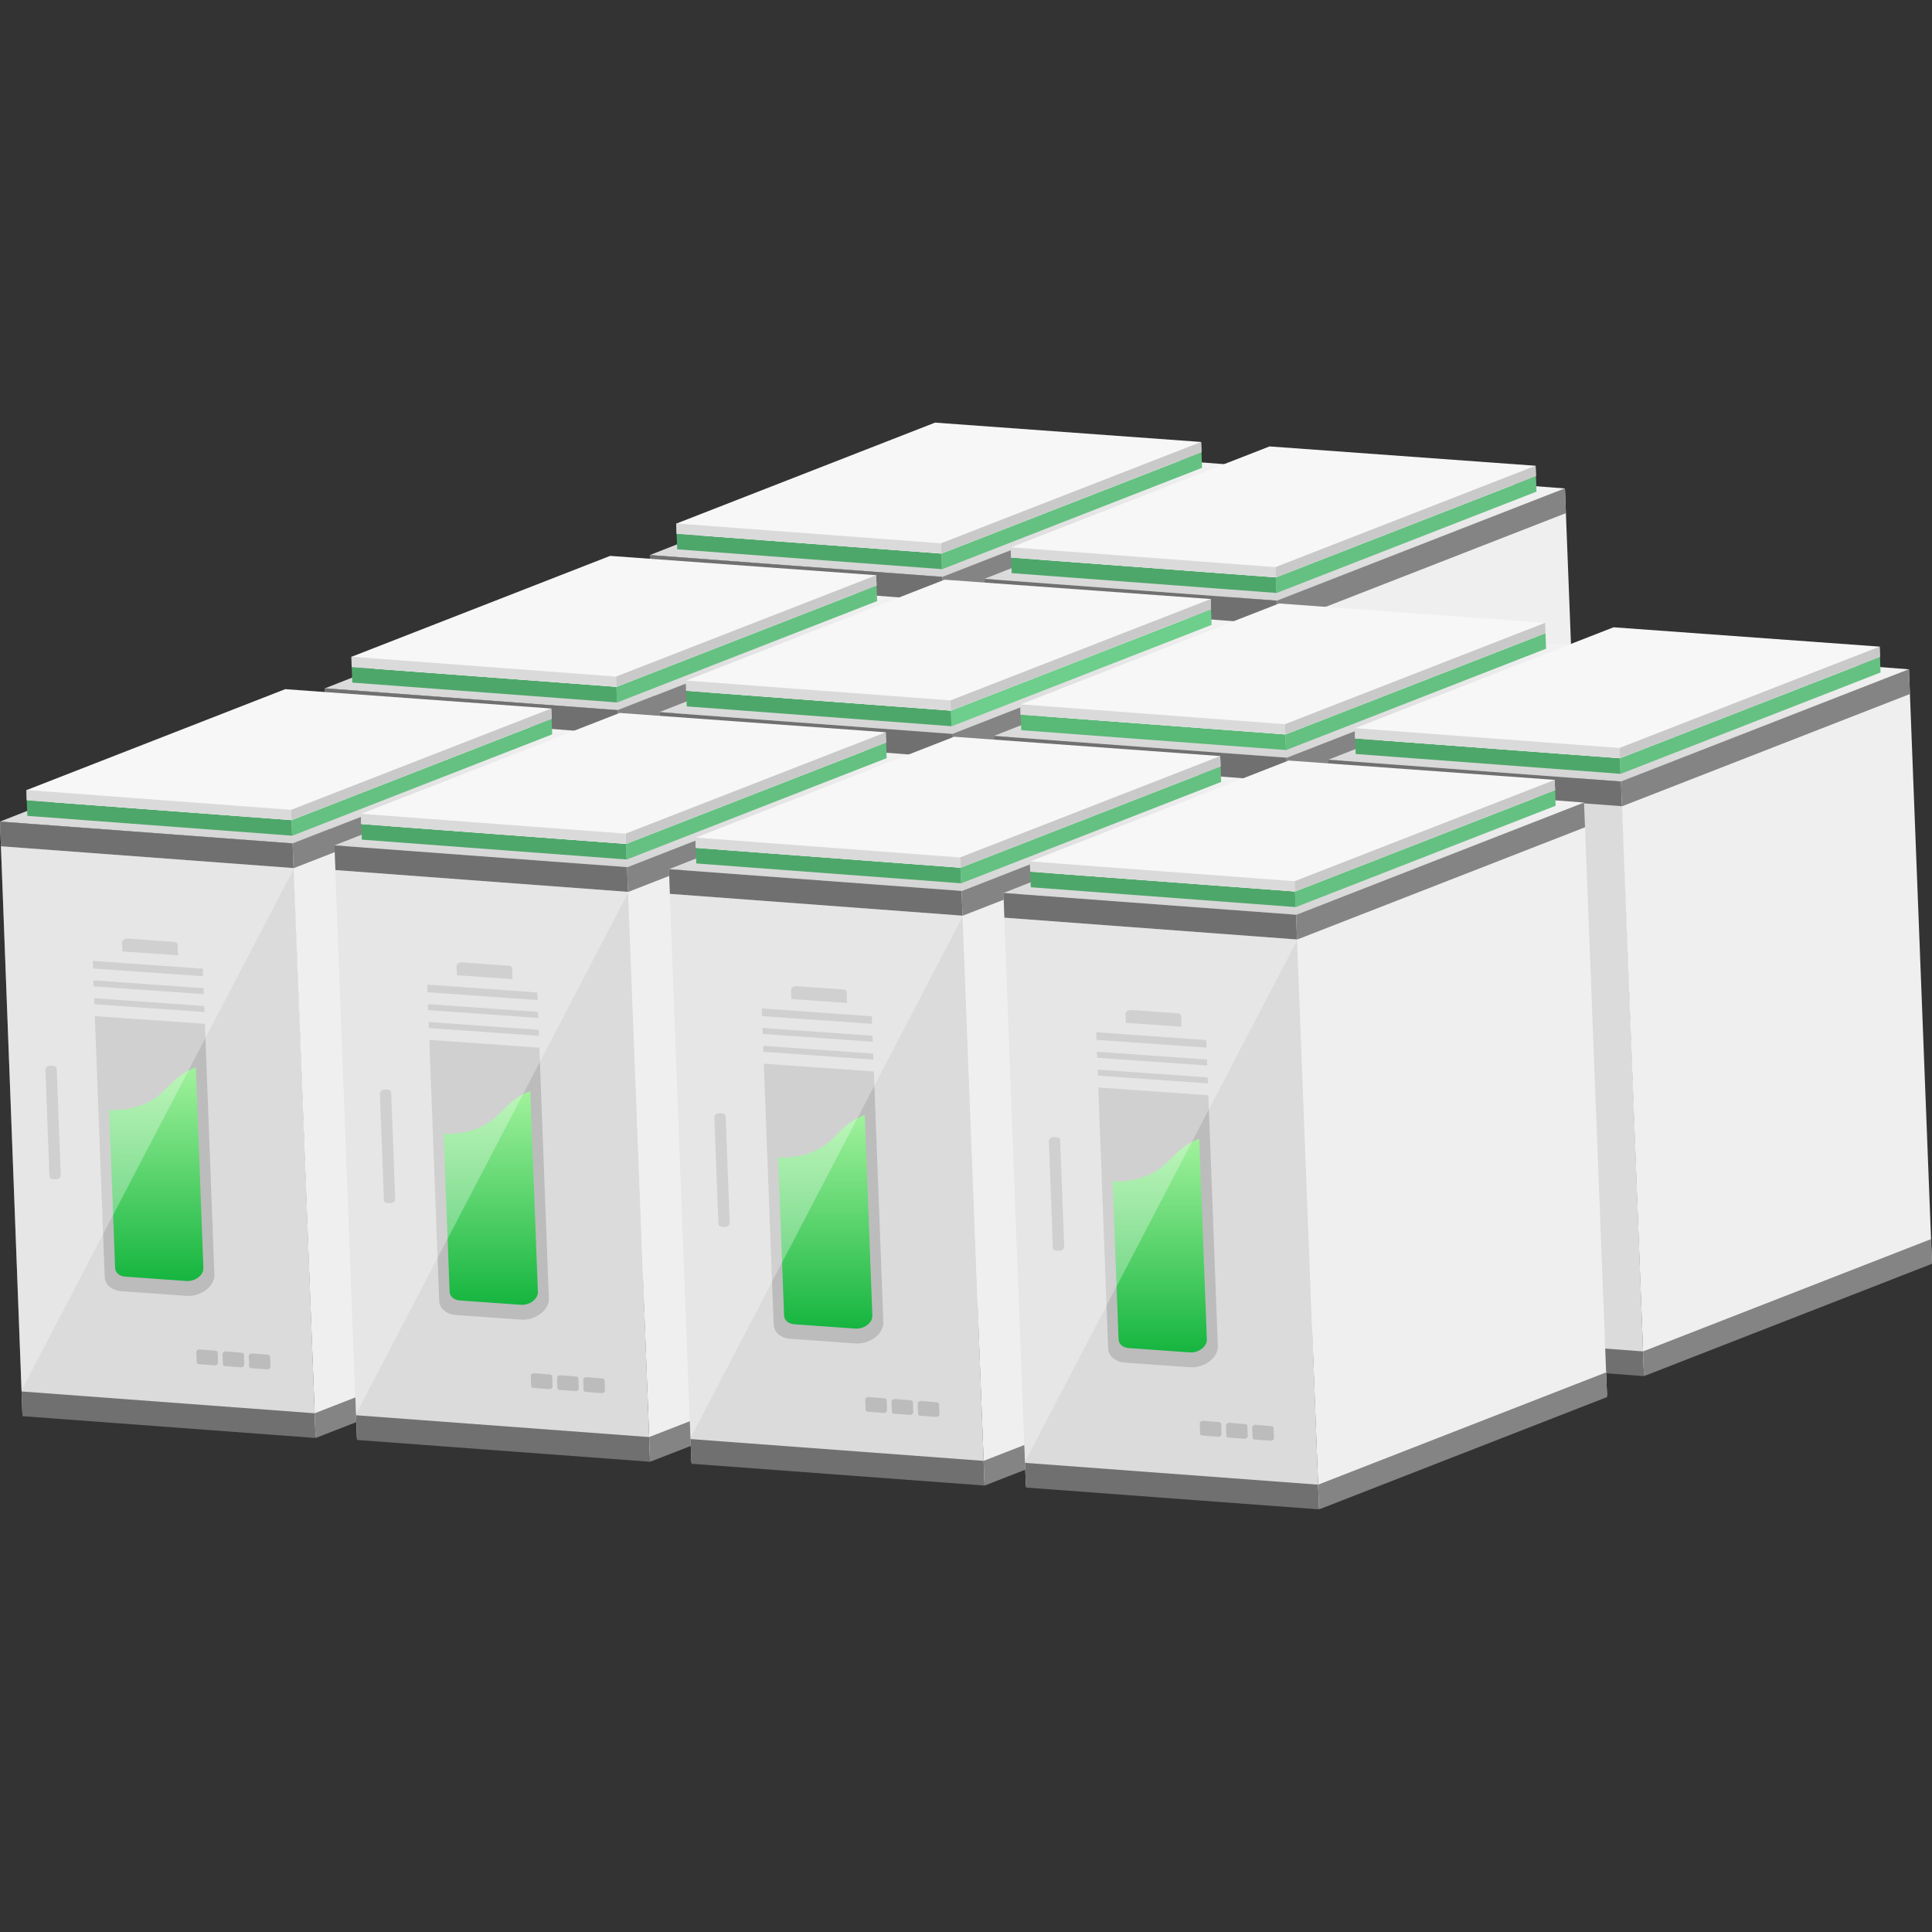 <?xml version="1.0" encoding="UTF-8"?>
<svg width="160px" height="160px" viewBox="0 0 160 160" version="1.1" xmlns="http://www.w3.org/2000/svg" xmlns:xlink="http://www.w3.org/1999/xlink">
    <rect x="0" y="0" width="160" height="160" fill="#333333" stroke="none"/>
    <title>icon_batteryPack</title>
    <defs>
        <linearGradient x1="50%" y1="0%" x2="50%" y2="100%" id="linearGradient-1">
            <stop stop-color="#F8F8F8" offset="0%"></stop>
            <stop stop-color="#D4D4D4" offset="100%"></stop>
        </linearGradient>
        <linearGradient x1="50%" y1="0%" x2="50%" y2="100%" id="linearGradient-2">
            <stop stop-color="#98EA94" offset="0%"></stop>
            <stop stop-color="#15B53F" offset="100%"></stop>
        </linearGradient>
        <linearGradient x1="50%" y1="0%" x2="50%" y2="100%" id="linearGradient-3">
            <stop stop-color="#A1F29C" offset="0%"></stop>
            <stop stop-color="#15B53F" offset="100%"></stop>
        </linearGradient>
    </defs>
    <g id="光储充及工商储管理系统V1.3" stroke="none" stroke-width="1" fill="none" fill-rule="evenodd">
        <g id="3_2_5.设备监视_站点拓扑_示范站储能系统能量流" transform="translate(-503, -759)">
            <g id="main" transform="translate(212, 102)">
                <g transform="translate(53, 40)" id="拓扑图">
                    <g transform="translate(0, 79)">
                        <g id="电池簇1" transform="translate(238, 416)">
                            <g id="icon_batteryPack" transform="translate(0, 122)">
                                <rect id="矩形_647" x="0" y="0" width="160" height="160"></rect>
                                <g id="储能电池2" transform="translate(0, 35)">
                                    <g id="编组" transform="translate(53.818, 0)">
                                        <polygon id="Fill-543" fill="url(#linearGradient-1)" fill-rule="nonzero" points="48.084 3.48 23.811 1.623 7.91434109e-05 10.967 24.233 12.781"></polygon>
                                        <polygon id="Fill-545" fill="#DBDBDB" fill-rule="nonzero" points="26.135 61.883 1.858 60.076 0 10.967 24.277 12.774"></polygon>
                                        <path d="M24.473,58.468 L3.645,56.918 C3.419,56.901 3.229,56.71 3.221,56.491 L1.632,14.511 C1.624,14.292 1.801,14.128 2.027,14.145 L22.855,15.696 C23.081,15.713 23.272,15.904 23.28,16.123 L24.868,58.103 C24.876,58.322 24.7,58.485 24.473,58.468" id="Fill-547" fill="#DBDBDB" fill-rule="nonzero"></path>
                                        <polygon id="Fill-549" fill="#707070" fill-rule="nonzero" points="24.354 14.82 0.078 13.013 3.95717057e-05 10.967 24.276 12.774"></polygon>
                                        <polygon id="Fill-551" fill="#707070" fill-rule="nonzero" points="26.14 62.015 1.863 60.208 1.786 58.162 26.062 59.969"></polygon>
                                        <path d="M4.591,40.598 L4.355,40.579 C4.206,40.568 4.1,40.476 4.096,40.355 L3.761,31.518 C3.754,31.334 3.975,31.167 4.201,31.185 L4.437,31.203 C4.586,31.215 4.692,31.306 4.696,31.428 L5.031,40.265 C5.038,40.449 4.817,40.615 4.591,40.598" id="Fill-553" fill="#BCBCBC"></path>
                                        <path d="M22.403,56.107 L22.371,55.269 C22.368,55.189 22.299,55.128 22.2,55.12 L20.895,55.011 C20.744,54.998 20.596,55.11 20.6,55.233 L20.632,56.08 C20.635,56.161 20.706,56.222 20.806,56.23 L22.111,56.329 C22.261,56.34 22.408,56.229 22.403,56.107" id="Fill-555" fill="#BCBCBC" fill-rule="nonzero"></path>
                                        <path d="M20.232,55.941 L20.2,55.104 C20.197,55.024 20.127,54.963 20.028,54.955 L18.724,54.845 C18.573,54.833 18.425,54.944 18.429,55.067 L18.461,55.915 C18.464,55.996 18.535,56.057 18.635,56.064 L19.939,56.163 C20.09,56.175 20.237,56.064 20.232,55.941" id="Fill-557" fill="#BCBCBC" fill-rule="nonzero"></path>
                                        <path d="M18.061,55.776 L18.029,54.938 C18.026,54.858 17.956,54.797 17.857,54.789 L16.552,54.68 C16.401,54.667 16.253,54.779 16.258,54.902 L16.29,55.749 C16.293,55.83 16.364,55.892 16.464,55.899 L17.768,55.998 C17.919,56.009 18.065,55.898 18.061,55.776" id="Fill-559" fill="#BCBCBC" fill-rule="nonzero"></path>
                                        <polygon id="Fill-561" fill="#BCBCBC" points="16.796 23.15 16.82 23.777 7.706 23.132 7.682 22.5"></polygon>
                                        <path d="M14.712,21.165 L14.745,22.045 L10.136,21.72 L10.109,20.999 C10.102,20.811 10.326,20.641 10.558,20.657 L14.442,20.934 C14.597,20.945 14.707,21.039 14.712,21.165" id="Fill-563" fill="#BCBCBC"></path>
                                        <polygon id="Fill-565" fill="#BCBCBC" points="16.857 24.761 16.876 25.257 7.762 24.613 7.743 24.116"></polygon>
                                        <polygon id="Fill-567" fill="#BCBCBC" points="16.913 26.241 16.932 26.738 7.818 26.093 7.799 25.597"></polygon>
                                        <path d="M7.855,27.077 L16.969,27.721 L17.755,48.486 C17.792,49.45 16.639,50.329 15.449,50.244 L10.058,49.86 C9.262,49.803 8.697,49.32 8.672,48.675 L7.855,27.077 Z" id="Fill-569" fill="#BCBCBC"></path>
                                        <path d="M16.216,31.326 L16.845,47.94 C16.867,48.53 16.163,49.067 15.436,49.015 L10.38,48.655 C9.894,48.62 9.549,48.325 9.534,47.93 L9.038,34.836 C9.744,34.894 10.619,34.828 11.632,34.48 C13.847,33.717 14.037,32.087 16.216,31.326" id="Fill-571" fill="url(#linearGradient-2)"></path>
                                        <polygon id="Fill-573" fill="#EFEFEF" points="26.134 61.883 49.986 52.582 48.084 3.48 24.233 12.781"></polygon>
                                        <polygon id="Fill-575" fill="#848484" fill-rule="nonzero" points="24.312 14.827 48.164 5.526 48.084 3.48 24.233 12.781"></polygon>
                                        <polygon id="Fill-577" fill="#848484" fill-rule="nonzero" points="26.14 62.015 49.991 52.714 49.912 50.668 26.06 59.969"></polygon>
                                        <g id="编组-7" transform="translate(2.184, 0)">
                                            <polygon id="Fill-579" fill="#65C182" points="43.498 2.451 43.547 3.744 22.025 12.137 22.005 12.135 21.957 10.844"></polygon>
                                            <polygon id="Fill-581" fill="#4EA76A" points="21.956 10.844 22.005 12.135 0.081 10.494 0.032 9.201"></polygon>
                                            <polygon id="Fill-583" fill="#F7F7F7" points="43.498 2.452 21.956 10.844 0.032 9.202 0.026 8.354 21.436 0 43.469 1.601"></polygon>
                                            <polygon id="Fill-585" fill="#DADADA" points="21.924 9.995 21.956 10.842 0.032 9.201 0 8.351"></polygon>
                                            <polygon id="Fill-587" fill="#C9C9C9" points="21.924 9.995 21.956 10.842 43.501 2.451 43.469 1.601"></polygon>
                                        </g>
                                    </g>
                                    <g transform="translate(81.518, 1.971)" id="编组">
                                        <polygon id="Fill-543" fill="url(#linearGradient-1)" fill-rule="nonzero" points="48.084 3.48 23.811 1.623 7.91434109e-05 10.967 24.233 12.781"></polygon>
                                        <polygon id="Fill-545" fill="#DBDBDB" fill-rule="nonzero" points="26.135 61.883 1.858 60.076 0 10.967 24.277 12.774"></polygon>
                                        <path d="M24.473,58.468 L3.645,56.918 C3.419,56.901 3.229,56.71 3.221,56.491 L1.632,14.511 C1.624,14.292 1.801,14.128 2.027,14.145 L22.855,15.696 C23.081,15.713 23.272,15.904 23.28,16.123 L24.868,58.103 C24.876,58.322 24.7,58.485 24.473,58.468" id="Fill-547" fill="#DBDBDB" fill-rule="nonzero"></path>
                                        <polygon id="Fill-549" fill="#707070" fill-rule="nonzero" points="24.354 14.82 0.078 13.013 3.95717057e-05 10.967 24.276 12.774"></polygon>
                                        <polygon id="Fill-551" fill="#707070" fill-rule="nonzero" points="26.14 62.015 1.863 60.208 1.786 58.162 26.062 59.969"></polygon>
                                        <path d="M4.591,40.598 L4.355,40.579 C4.206,40.568 4.1,40.476 4.096,40.355 L3.761,31.518 C3.754,31.334 3.975,31.167 4.201,31.185 L4.437,31.203 C4.586,31.215 4.692,31.306 4.696,31.428 L5.031,40.265 C5.038,40.449 4.817,40.615 4.591,40.598" id="Fill-553" fill="#BCBCBC"></path>
                                        <path d="M22.403,56.107 L22.371,55.269 C22.368,55.189 22.299,55.128 22.2,55.12 L20.895,55.011 C20.744,54.998 20.596,55.11 20.6,55.233 L20.632,56.08 C20.635,56.161 20.706,56.222 20.806,56.23 L22.111,56.329 C22.261,56.34 22.408,56.229 22.403,56.107" id="Fill-555" fill="#BCBCBC" fill-rule="nonzero"></path>
                                        <path d="M20.232,55.941 L20.2,55.104 C20.197,55.024 20.127,54.963 20.028,54.955 L18.724,54.845 C18.573,54.833 18.425,54.944 18.429,55.067 L18.461,55.915 C18.464,55.996 18.535,56.057 18.635,56.064 L19.939,56.163 C20.09,56.175 20.237,56.064 20.232,55.941" id="Fill-557" fill="#BCBCBC" fill-rule="nonzero"></path>
                                        <path d="M18.061,55.776 L18.029,54.938 C18.026,54.858 17.956,54.797 17.857,54.789 L16.552,54.68 C16.401,54.667 16.253,54.779 16.258,54.902 L16.29,55.749 C16.293,55.83 16.364,55.892 16.464,55.899 L17.768,55.998 C17.919,56.009 18.065,55.898 18.061,55.776" id="Fill-559" fill="#BCBCBC" fill-rule="nonzero"></path>
                                        <polygon id="Fill-561" fill="#BCBCBC" points="16.796 23.15 16.82 23.777 7.706 23.132 7.682 22.5"></polygon>
                                        <path d="M14.712,21.165 L14.745,22.045 L10.136,21.72 L10.109,20.999 C10.102,20.811 10.326,20.641 10.558,20.657 L14.442,20.934 C14.597,20.945 14.707,21.039 14.712,21.165" id="Fill-563" fill="#BCBCBC"></path>
                                        <polygon id="Fill-565" fill="#BCBCBC" points="16.857 24.761 16.876 25.257 7.762 24.613 7.743 24.116"></polygon>
                                        <polygon id="Fill-567" fill="#BCBCBC" points="16.913 26.241 16.932 26.738 7.818 26.093 7.799 25.597"></polygon>
                                        <path d="M7.855,27.077 L16.969,27.721 L17.755,48.486 C17.792,49.45 16.639,50.329 15.449,50.244 L10.058,49.86 C9.262,49.803 8.697,49.32 8.672,48.675 L7.855,27.077 Z" id="Fill-569" fill="#BCBCBC"></path>
                                        <path d="M16.216,31.326 L16.845,47.94 C16.867,48.53 16.163,49.067 15.436,49.015 L10.38,48.655 C9.894,48.62 9.549,48.325 9.534,47.93 L9.038,34.836 C9.744,34.894 10.619,34.828 11.632,34.48 C13.847,33.717 14.037,32.087 16.216,31.326" id="Fill-571" fill="url(#linearGradient-2)"></path>
                                        <polygon id="Fill-573" fill="#EFEFEF" points="26.134 61.883 49.986 52.582 48.084 3.48 24.233 12.781"></polygon>
                                        <polygon id="Fill-575" fill="#848484" fill-rule="nonzero" points="24.312 14.827 48.164 5.526 48.084 3.48 24.233 12.781"></polygon>
                                        <polygon id="Fill-577" fill="#848484" fill-rule="nonzero" points="26.14 62.015 49.991 52.714 49.912 50.668 26.06 59.969"></polygon>
                                        <g id="编组-7" transform="translate(2.184, 0)">
                                            <polygon id="Fill-579" fill="#65C182" points="43.498 2.451 43.547 3.744 22.025 12.137 22.005 12.135 21.957 10.844"></polygon>
                                            <polygon id="Fill-581" fill="#4EA76A" points="21.956 10.844 22.005 12.135 0.081 10.494 0.032 9.201"></polygon>
                                            <polygon id="Fill-583" fill="#F7F7F7" points="43.498 2.452 21.956 10.844 0.032 9.202 0.026 8.354 21.436 0 43.469 1.601"></polygon>
                                            <polygon id="Fill-585" fill="#DADADA" points="21.924 9.995 21.956 10.842 0.032 9.201 0 8.351"></polygon>
                                            <polygon id="Fill-587" fill="#C9C9C9" points="21.924 9.995 21.956 10.842 43.501 2.451 43.469 1.601"></polygon>
                                        </g>
                                    </g>
                                    <g id="编组" transform="translate(26.909, 11.036)">
                                        <polygon id="Fill-543" fill="url(#linearGradient-1)" fill-rule="nonzero" points="48.084 3.48 23.811 1.623 7.91434109e-05 10.967 24.233 12.781"></polygon>
                                        <polygon id="Fill-545" fill="#DBDBDB" fill-rule="nonzero" points="26.135 61.883 1.858 60.076 0 10.967 24.277 12.774"></polygon>
                                        <path d="M24.473,58.468 L3.645,56.918 C3.419,56.901 3.229,56.71 3.221,56.491 L1.632,14.511 C1.624,14.292 1.801,14.128 2.027,14.145 L22.855,15.696 C23.081,15.713 23.272,15.904 23.28,16.123 L24.868,58.103 C24.876,58.322 24.7,58.485 24.473,58.468" id="Fill-547" fill="#DBDBDB" fill-rule="nonzero"></path>
                                        <polygon id="Fill-549" fill="#707070" fill-rule="nonzero" points="24.354 14.82 0.078 13.013 3.95717057e-05 10.967 24.276 12.774"></polygon>
                                        <polygon id="Fill-551" fill="#707070" fill-rule="nonzero" points="26.14 62.015 1.863 60.208 1.786 58.162 26.062 59.969"></polygon>
                                        <path d="M4.591,40.598 L4.355,40.579 C4.206,40.568 4.1,40.476 4.096,40.355 L3.761,31.518 C3.754,31.334 3.975,31.167 4.201,31.185 L4.437,31.203 C4.586,31.215 4.692,31.306 4.696,31.428 L5.031,40.265 C5.038,40.449 4.817,40.615 4.591,40.598" id="Fill-553" fill="#BCBCBC"></path>
                                        <path d="M22.403,56.107 L22.371,55.269 C22.368,55.189 22.299,55.128 22.2,55.12 L20.895,55.011 C20.744,54.998 20.596,55.11 20.6,55.233 L20.632,56.08 C20.635,56.161 20.706,56.222 20.806,56.23 L22.111,56.329 C22.261,56.34 22.408,56.229 22.403,56.107" id="Fill-555" fill="#BCBCBC" fill-rule="nonzero"></path>
                                        <path d="M20.232,55.941 L20.2,55.104 C20.197,55.024 20.127,54.963 20.028,54.955 L18.724,54.845 C18.573,54.833 18.425,54.944 18.429,55.067 L18.461,55.915 C18.464,55.996 18.535,56.057 18.635,56.064 L19.939,56.163 C20.09,56.175 20.237,56.064 20.232,55.941" id="Fill-557" fill="#BCBCBC" fill-rule="nonzero"></path>
                                        <path d="M18.061,55.776 L18.029,54.938 C18.026,54.858 17.956,54.797 17.857,54.789 L16.552,54.68 C16.401,54.667 16.253,54.779 16.258,54.902 L16.29,55.749 C16.293,55.83 16.364,55.892 16.464,55.899 L17.768,55.998 C17.919,56.009 18.065,55.898 18.061,55.776" id="Fill-559" fill="#BCBCBC" fill-rule="nonzero"></path>
                                        <polygon id="Fill-561" fill="#BCBCBC" points="16.796 23.15 16.82 23.777 7.706 23.132 7.682 22.5"></polygon>
                                        <path d="M14.712,21.165 L14.745,22.045 L10.136,21.72 L10.109,20.999 C10.102,20.811 10.326,20.641 10.558,20.657 L14.442,20.934 C14.597,20.945 14.707,21.039 14.712,21.165" id="Fill-563" fill="#BCBCBC"></path>
                                        <polygon id="Fill-565" fill="#BCBCBC" points="16.857 24.761 16.876 25.257 7.762 24.613 7.743 24.116"></polygon>
                                        <polygon id="Fill-567" fill="#BCBCBC" points="16.913 26.241 16.932 26.738 7.818 26.093 7.799 25.597"></polygon>
                                        <path d="M7.855,27.077 L16.969,27.721 L17.755,48.486 C17.792,49.45 16.639,50.329 15.449,50.244 L10.058,49.86 C9.262,49.803 8.697,49.32 8.672,48.675 L7.855,27.077 Z" id="Fill-569" fill="#BCBCBC"></path>
                                        <path d="M16.216,31.326 L16.845,47.94 C16.867,48.53 16.163,49.067 15.436,49.015 L10.38,48.655 C9.894,48.62 9.549,48.325 9.534,47.93 L9.038,34.836 C9.744,34.894 10.619,34.828 11.632,34.48 C13.847,33.717 14.037,32.087 16.216,31.326" id="Fill-571" fill="url(#linearGradient-2)"></path>
                                        <polygon id="Fill-573" fill="#EFEFEF" points="26.134 61.883 49.986 52.582 48.084 3.48 24.233 12.781"></polygon>
                                        <polygon id="Fill-575" fill="#848484" fill-rule="nonzero" points="24.312 14.827 48.164 5.526 48.084 3.48 24.233 12.781"></polygon>
                                        <polygon id="Fill-577" fill="#848484" fill-rule="nonzero" points="26.14 62.015 49.991 52.714 49.912 50.668 26.06 59.969"></polygon>
                                        <g id="编组-7" transform="translate(2.184, 0)">
                                            <polygon id="Fill-579" fill="#65C182" points="43.498 2.451 43.547 3.744 22.025 12.137 22.005 12.135 21.957 10.844"></polygon>
                                            <polygon id="Fill-581" fill="#4EA76A" points="21.956 10.844 22.005 12.135 0.081 10.494 0.032 9.201"></polygon>
                                            <polygon id="Fill-583" fill="#F7F7F7" points="43.498 2.452 21.956 10.844 0.032 9.202 0.026 8.354 21.436 0 43.469 1.601"></polygon>
                                            <polygon id="Fill-585" fill="#DADADA" points="21.924 9.995 21.956 10.842 0.032 9.201 0 8.351"></polygon>
                                            <polygon id="Fill-587" fill="#C9C9C9" points="21.924 9.995 21.956 10.842 43.501 2.451 43.469 1.601"></polygon>
                                        </g>
                                    </g>
                                    <g id="编组" transform="translate(54.609, 13.007)">
                                        <polygon id="Fill-543" fill="url(#linearGradient-1)" fill-rule="nonzero" points="48.084 3.48 23.811 1.623 7.91434109e-05 10.967 24.233 12.781"></polygon>
                                        <polygon id="Fill-545" fill="#DBDBDB" fill-rule="nonzero" points="26.135 61.883 1.858 60.076 0 10.967 24.277 12.774"></polygon>
                                        <path d="M24.473,58.468 L3.645,56.918 C3.419,56.901 3.229,56.71 3.221,56.491 L1.632,14.511 C1.624,14.292 1.801,14.128 2.027,14.145 L22.855,15.696 C23.081,15.713 23.272,15.904 23.28,16.123 L24.868,58.103 C24.876,58.322 24.7,58.485 24.473,58.468" id="Fill-547" fill="#DBDBDB" fill-rule="nonzero"></path>
                                        <polygon id="Fill-549" fill="#707070" fill-rule="nonzero" points="24.354 14.82 0.078 13.013 3.95717057e-05 10.967 24.276 12.774"></polygon>
                                        <polygon id="Fill-551" fill="#707070" fill-rule="nonzero" points="26.14 62.015 1.863 60.208 1.786 58.162 26.062 59.969"></polygon>
                                        <path d="M4.591,40.598 L4.355,40.579 C4.206,40.568 4.1,40.476 4.096,40.355 L3.761,31.518 C3.754,31.334 3.975,31.167 4.201,31.185 L4.437,31.203 C4.586,31.215 4.692,31.306 4.696,31.428 L5.031,40.265 C5.038,40.449 4.817,40.615 4.591,40.598" id="Fill-553" fill="#BCBCBC"></path>
                                        <path d="M22.403,56.107 L22.371,55.269 C22.368,55.189 22.299,55.128 22.2,55.12 L20.895,55.011 C20.744,54.998 20.596,55.11 20.6,55.233 L20.632,56.08 C20.635,56.161 20.706,56.222 20.806,56.23 L22.111,56.329 C22.261,56.34 22.408,56.229 22.403,56.107" id="Fill-555" fill="#BCBCBC" fill-rule="nonzero"></path>
                                        <path d="M20.232,55.941 L20.2,55.104 C20.197,55.024 20.127,54.963 20.028,54.955 L18.724,54.845 C18.573,54.833 18.425,54.944 18.429,55.067 L18.461,55.915 C18.464,55.996 18.535,56.057 18.635,56.064 L19.939,56.163 C20.09,56.175 20.237,56.064 20.232,55.941" id="Fill-557" fill="#BCBCBC" fill-rule="nonzero"></path>
                                        <path d="M18.061,55.776 L18.029,54.938 C18.026,54.858 17.956,54.797 17.857,54.789 L16.552,54.68 C16.401,54.667 16.253,54.779 16.258,54.902 L16.29,55.749 C16.293,55.83 16.364,55.892 16.464,55.899 L17.768,55.998 C17.919,56.009 18.065,55.898 18.061,55.776" id="Fill-559" fill="#BCBCBC" fill-rule="nonzero"></path>
                                        <polygon id="Fill-561" fill="#BCBCBC" points="16.796 23.15 16.82 23.777 7.706 23.132 7.682 22.5"></polygon>
                                        <path d="M14.712,21.165 L14.745,22.045 L10.136,21.72 L10.109,20.999 C10.102,20.811 10.326,20.641 10.558,20.657 L14.442,20.934 C14.597,20.945 14.707,21.039 14.712,21.165" id="Fill-563" fill="#BCBCBC"></path>
                                        <polygon id="Fill-565" fill="#BCBCBC" points="16.857 24.761 16.876 25.257 7.762 24.613 7.743 24.116"></polygon>
                                        <polygon id="Fill-567" fill="#BCBCBC" points="16.913 26.241 16.932 26.738 7.818 26.093 7.799 25.597"></polygon>
                                        <path d="M7.855,27.077 L16.969,27.721 L17.755,48.486 C17.792,49.45 16.639,50.329 15.449,50.244 L10.058,49.86 C9.262,49.803 8.697,49.32 8.672,48.675 L7.855,27.077 Z" id="Fill-569" fill="#BCBCBC"></path>
                                        <path d="M16.216,31.326 L16.845,47.94 C16.867,48.53 16.163,49.067 15.436,49.015 L10.38,48.655 C9.894,48.62 9.549,48.325 9.534,47.93 L9.038,34.836 C9.744,34.894 10.619,34.828 11.632,34.48 C13.847,33.717 14.037,32.087 16.216,31.326" id="Fill-571" fill="url(#linearGradient-2)"></path>
                                        <polygon id="Fill-573" fill="#EFEFEF" points="26.134 61.883 49.986 52.582 48.084 3.48 24.233 12.781"></polygon>
                                        <polygon id="Fill-575" fill="#848484" fill-rule="nonzero" points="24.312 14.827 48.164 5.526 48.084 3.48 24.233 12.781"></polygon>
                                        <polygon id="Fill-577" fill="#848484" fill-rule="nonzero" points="26.14 62.015 49.991 52.714 49.912 50.668 26.06 59.969"></polygon>
                                        <g id="编组-7" transform="translate(2.184, 0)">
                                            <polygon id="Fill-579" fill="#6ECE8C" points="43.498 2.451 43.547 3.744 22.025 12.137 22.005 12.135 21.957 10.844"></polygon>
                                            <polygon id="Fill-581" fill="#4EA76A" points="21.956 10.844 22.005 12.135 0.081 10.494 0.032 9.201"></polygon>
                                            <polygon id="Fill-583" fill="#F7F7F7" points="43.498 2.452 21.956 10.844 0.032 9.202 0.026 8.354 21.436 0 43.469 1.601"></polygon>
                                            <polygon id="Fill-585" fill="#DADADA" points="21.924 9.995 21.956 10.842 0.032 9.201 0 8.351"></polygon>
                                            <polygon id="Fill-587" fill="#C9C9C9" points="21.924 9.995 21.956 10.842 43.501 2.451 43.469 1.601"></polygon>
                                        </g>
                                    </g>
                                    <g id="编组" transform="translate(0, 22.073)">
                                        <polygon id="Fill-543" fill="url(#linearGradient-1)" fill-rule="nonzero" points="48.084 3.48 23.811 1.623 7.91434109e-05 10.967 24.233 12.781"></polygon>
                                        <polygon id="Fill-545" fill="#DBDBDB" fill-rule="nonzero" points="26.135 61.883 1.858 60.076 0 10.967 24.277 12.774"></polygon>
                                        <path d="M24.473,58.468 L3.645,56.918 C3.419,56.901 3.229,56.71 3.221,56.491 L1.632,14.511 C1.624,14.292 1.801,14.128 2.027,14.145 L22.855,15.696 C23.081,15.713 23.272,15.904 23.28,16.123 L24.868,58.103 C24.876,58.322 24.7,58.485 24.473,58.468" id="Fill-547" fill="#DBDBDB" fill-rule="nonzero"></path>
                                        <polygon id="Fill-549" fill="#707070" fill-rule="nonzero" points="24.354 14.82 0.078 13.013 3.95717057e-05 10.967 24.276 12.774"></polygon>
                                        <polygon id="Fill-551" fill="#707070" fill-rule="nonzero" points="26.14 62.015 1.863 60.208 1.786 58.162 26.062 59.969"></polygon>
                                        <path d="M4.591,40.598 L4.355,40.579 C4.206,40.568 4.1,40.476 4.096,40.355 L3.761,31.518 C3.754,31.334 3.975,31.167 4.201,31.185 L4.437,31.203 C4.586,31.215 4.692,31.306 4.696,31.428 L5.031,40.265 C5.038,40.449 4.817,40.615 4.591,40.598" id="Fill-553" fill="#BCBCBC"></path>
                                        <path d="M22.403,56.107 L22.371,55.269 C22.368,55.189 22.299,55.128 22.2,55.12 L20.895,55.011 C20.744,54.998 20.596,55.11 20.6,55.233 L20.632,56.08 C20.635,56.161 20.706,56.222 20.806,56.23 L22.111,56.329 C22.261,56.34 22.408,56.229 22.403,56.107" id="Fill-555" fill="#BCBCBC" fill-rule="nonzero"></path>
                                        <path d="M20.232,55.941 L20.2,55.104 C20.197,55.024 20.127,54.963 20.028,54.955 L18.724,54.845 C18.573,54.833 18.425,54.944 18.429,55.067 L18.461,55.915 C18.464,55.996 18.535,56.057 18.635,56.064 L19.939,56.163 C20.09,56.175 20.237,56.064 20.232,55.941" id="Fill-557" fill="#BCBCBC" fill-rule="nonzero"></path>
                                        <path d="M18.061,55.776 L18.029,54.938 C18.026,54.858 17.956,54.797 17.857,54.789 L16.552,54.68 C16.401,54.667 16.253,54.779 16.258,54.902 L16.29,55.749 C16.293,55.83 16.364,55.892 16.464,55.899 L17.768,55.998 C17.919,56.009 18.065,55.898 18.061,55.776" id="Fill-559" fill="#BCBCBC" fill-rule="nonzero"></path>
                                        <polygon id="Fill-561" fill="#BCBCBC" points="16.796 23.15 16.82 23.777 7.706 23.132 7.682 22.5"></polygon>
                                        <path d="M14.712,21.165 L14.745,22.045 L10.136,21.72 L10.109,20.999 C10.102,20.811 10.326,20.641 10.558,20.657 L14.442,20.934 C14.597,20.945 14.707,21.039 14.712,21.165" id="Fill-563" fill="#BCBCBC"></path>
                                        <polygon id="Fill-565" fill="#BCBCBC" points="16.857 24.761 16.876 25.257 7.762 24.613 7.743 24.116"></polygon>
                                        <polygon id="Fill-567" fill="#BCBCBC" points="16.913 26.241 16.932 26.738 7.818 26.093 7.799 25.597"></polygon>
                                        <path d="M7.855,27.077 L16.969,27.721 L17.755,48.486 C17.792,49.45 16.639,50.329 15.449,50.244 L10.058,49.86 C9.262,49.803 8.697,49.32 8.672,48.675 L7.855,27.077 Z" id="Fill-569" fill="#BCBCBC"></path>
                                        <path d="M16.216,31.326 L16.845,47.94 C16.867,48.53 16.163,49.067 15.436,49.015 L10.38,48.655 C9.894,48.62 9.549,48.325 9.534,47.93 L9.038,34.836 C9.744,34.894 10.619,34.828 11.632,34.48 C13.847,33.717 14.037,32.087 16.216,31.326" id="Fill-571" fill="url(#linearGradient-3)"></path>
                                        <polygon id="Fill-573" fill="#EFEFEF" points="26.134 61.883 49.986 52.582 48.084 3.48 24.233 12.781"></polygon>
                                        <polygon id="Fill-575" fill="#848484" fill-rule="nonzero" points="24.312 14.827 48.164 5.526 48.084 3.48 24.233 12.781"></polygon>
                                        <polygon id="Fill-577" fill="#848484" fill-rule="nonzero" points="26.14 62.015 49.991 52.714 49.912 50.668 26.06 59.969"></polygon>
                                        <polygon id="Fill-589" fill="#FFFFFF" opacity="0.3" points="24.354 14.827 0.078 13.013 1.786 58.074"></polygon>
                                        <g id="编组-7" transform="translate(2.184, 0)">
                                            <polygon id="Fill-579" fill="#65C182" points="43.498 2.451 43.547 3.744 22.025 12.137 22.005 12.135 21.957 10.844"></polygon>
                                            <polygon id="Fill-581" fill="#4EA76A" points="21.956 10.844 22.005 12.135 0.081 10.494 0.032 9.201"></polygon>
                                            <polygon id="Fill-583" fill="#F7F7F7" points="43.498 2.452 21.956 10.844 0.032 9.202 0.026 8.354 21.436 0 43.469 1.601"></polygon>
                                            <polygon id="Fill-585" fill="#DADADA" points="21.924 9.995 21.956 10.842 0.032 9.201 0 8.351"></polygon>
                                            <polygon id="Fill-587" fill="#C9C9C9" points="21.924 9.995 21.956 10.842 43.501 2.451 43.469 1.601"></polygon>
                                        </g>
                                    </g>
                                    <g id="编组" transform="translate(27.7, 24.043)">
                                        <polygon id="Fill-543" fill="url(#linearGradient-1)" fill-rule="nonzero" points="48.084 3.48 23.811 1.623 7.91434109e-05 10.967 24.233 12.781"></polygon>
                                        <polygon id="Fill-545" fill="#DBDBDB" fill-rule="nonzero" points="26.135 61.883 1.858 60.076 0 10.967 24.277 12.774"></polygon>
                                        <path d="M24.473,58.468 L3.645,56.918 C3.419,56.901 3.229,56.71 3.221,56.491 L1.632,14.511 C1.624,14.292 1.801,14.128 2.027,14.145 L22.855,15.696 C23.081,15.713 23.272,15.904 23.28,16.123 L24.868,58.103 C24.876,58.322 24.7,58.485 24.473,58.468" id="Fill-547" fill="#DBDBDB" fill-rule="nonzero"></path>
                                        <polygon id="Fill-549" fill="#707070" fill-rule="nonzero" points="24.354 14.82 0.078 13.013 3.95717057e-05 10.967 24.276 12.774"></polygon>
                                        <polygon id="Fill-551" fill="#707070" fill-rule="nonzero" points="26.14 62.015 1.863 60.208 1.786 58.162 26.062 59.969"></polygon>
                                        <path d="M4.591,40.598 L4.355,40.579 C4.206,40.568 4.1,40.476 4.096,40.355 L3.761,31.518 C3.754,31.334 3.975,31.167 4.201,31.185 L4.437,31.203 C4.586,31.215 4.692,31.306 4.696,31.428 L5.031,40.265 C5.038,40.449 4.817,40.615 4.591,40.598" id="Fill-553" fill="#BCBCBC"></path>
                                        <path d="M22.403,56.107 L22.371,55.269 C22.368,55.189 22.299,55.128 22.2,55.12 L20.895,55.011 C20.744,54.998 20.596,55.11 20.6,55.233 L20.632,56.08 C20.635,56.161 20.706,56.222 20.806,56.23 L22.111,56.329 C22.261,56.34 22.408,56.229 22.403,56.107" id="Fill-555" fill="#BCBCBC" fill-rule="nonzero"></path>
                                        <path d="M20.232,55.941 L20.2,55.104 C20.197,55.024 20.127,54.963 20.028,54.955 L18.724,54.845 C18.573,54.833 18.425,54.944 18.429,55.067 L18.461,55.915 C18.464,55.996 18.535,56.057 18.635,56.064 L19.939,56.163 C20.09,56.175 20.237,56.064 20.232,55.941" id="Fill-557" fill="#BCBCBC" fill-rule="nonzero"></path>
                                        <path d="M18.061,55.776 L18.029,54.938 C18.026,54.858 17.956,54.797 17.857,54.789 L16.552,54.68 C16.401,54.667 16.253,54.779 16.258,54.902 L16.29,55.749 C16.293,55.83 16.364,55.892 16.464,55.899 L17.768,55.998 C17.919,56.009 18.065,55.898 18.061,55.776" id="Fill-559" fill="#BCBCBC" fill-rule="nonzero"></path>
                                        <polygon id="Fill-561" fill="#BCBCBC" points="16.796 23.15 16.82 23.777 7.706 23.132 7.682 22.5"></polygon>
                                        <path d="M14.712,21.165 L14.745,22.045 L10.136,21.72 L10.109,20.999 C10.102,20.811 10.326,20.641 10.558,20.657 L14.442,20.934 C14.597,20.945 14.707,21.039 14.712,21.165" id="Fill-563" fill="#BCBCBC"></path>
                                        <polygon id="Fill-565" fill="#BCBCBC" points="16.857 24.761 16.876 25.257 7.762 24.613 7.743 24.116"></polygon>
                                        <polygon id="Fill-567" fill="#BCBCBC" points="16.913 26.241 16.932 26.738 7.818 26.093 7.799 25.597"></polygon>
                                        <path d="M7.855,27.077 L16.969,27.721 L17.755,48.486 C17.792,49.45 16.639,50.329 15.449,50.244 L10.058,49.86 C9.262,49.803 8.697,49.32 8.672,48.675 L7.855,27.077 Z" id="Fill-569" fill="#BCBCBC"></path>
                                        <path d="M16.216,31.326 L16.845,47.94 C16.867,48.53 16.163,49.067 15.436,49.015 L10.38,48.655 C9.894,48.62 9.549,48.325 9.534,47.93 L9.038,34.836 C9.744,34.894 10.619,34.828 11.632,34.48 C13.847,33.717 14.037,32.087 16.216,31.326" id="Fill-571" fill="url(#linearGradient-3)"></path>
                                        <polygon id="Fill-573" fill="#EFEFEF" points="26.134 61.883 49.986 52.582 48.084 3.48 24.233 12.781"></polygon>
                                        <polygon id="Fill-575" fill="#848484" fill-rule="nonzero" points="24.312 14.827 48.164 5.526 48.084 3.48 24.233 12.781"></polygon>
                                        <polygon id="Fill-577" fill="#848484" fill-rule="nonzero" points="26.14 62.015 49.991 52.714 49.912 50.668 26.06 59.969"></polygon>
                                        <polygon id="Fill-589" fill="#FFFFFF" opacity="0.3" points="24.354 14.827 0.078 13.013 1.786 58.074"></polygon>
                                        <g id="编组-7" transform="translate(2.184, 0)">
                                            <polygon id="Fill-579" fill="#65C182" points="43.498 2.451 43.547 3.744 22.025 12.137 22.005 12.135 21.957 10.844"></polygon>
                                            <polygon id="Fill-581" fill="#4EA76A" points="21.956 10.844 22.005 12.135 0.081 10.494 0.032 9.201"></polygon>
                                            <polygon id="Fill-583" fill="#F7F7F7" points="43.498 2.452 21.956 10.844 0.032 9.202 0.026 8.354 21.436 0 43.469 1.601"></polygon>
                                            <polygon id="Fill-585" fill="#DADADA" points="21.924 9.995 21.956 10.842 0.032 9.201 0 8.351"></polygon>
                                            <polygon id="Fill-587" fill="#C9C9C9" points="21.924 9.995 21.956 10.842 43.501 2.451 43.469 1.601"></polygon>
                                        </g>
                                    </g>
                                    <g id="编组" transform="translate(82.309, 14.978)">
                                        <polygon id="Fill-543" fill="url(#linearGradient-1)" fill-rule="nonzero" points="48.084 3.48 23.811 1.623 7.91434109e-05 10.967 24.233 12.781"></polygon>
                                        <polygon id="Fill-545" fill="#DBDBDB" fill-rule="nonzero" points="26.135 61.883 1.858 60.076 0 10.967 24.277 12.774"></polygon>
                                        <path d="M24.473,58.468 L3.645,56.918 C3.419,56.901 3.229,56.71 3.221,56.491 L1.632,14.511 C1.624,14.292 1.801,14.128 2.027,14.145 L22.855,15.696 C23.081,15.713 23.272,15.904 23.28,16.123 L24.868,58.103 C24.876,58.322 24.7,58.485 24.473,58.468" id="Fill-547" fill="#DBDBDB" fill-rule="nonzero"></path>
                                        <polygon id="Fill-549" fill="#707070" fill-rule="nonzero" points="24.354 14.82 0.078 13.013 3.95717057e-05 10.967 24.276 12.774"></polygon>
                                        <polygon id="Fill-551" fill="#707070" fill-rule="nonzero" points="26.14 62.015 1.863 60.208 1.786 58.162 26.062 59.969"></polygon>
                                        <path d="M4.591,40.598 L4.355,40.579 C4.206,40.568 4.1,40.476 4.096,40.355 L3.761,31.518 C3.754,31.334 3.975,31.167 4.201,31.185 L4.437,31.203 C4.586,31.215 4.692,31.306 4.696,31.428 L5.031,40.265 C5.038,40.449 4.817,40.615 4.591,40.598" id="Fill-553" fill="#BCBCBC"></path>
                                        <path d="M22.403,56.107 L22.371,55.269 C22.368,55.189 22.299,55.128 22.2,55.12 L20.895,55.011 C20.744,54.998 20.596,55.11 20.6,55.233 L20.632,56.08 C20.635,56.161 20.706,56.222 20.806,56.23 L22.111,56.329 C22.261,56.34 22.408,56.229 22.403,56.107" id="Fill-555" fill="#BCBCBC" fill-rule="nonzero"></path>
                                        <path d="M20.232,55.941 L20.2,55.104 C20.197,55.024 20.127,54.963 20.028,54.955 L18.724,54.845 C18.573,54.833 18.425,54.944 18.429,55.067 L18.461,55.915 C18.464,55.996 18.535,56.057 18.635,56.064 L19.939,56.163 C20.09,56.175 20.237,56.064 20.232,55.941" id="Fill-557" fill="#BCBCBC" fill-rule="nonzero"></path>
                                        <path d="M18.061,55.776 L18.029,54.938 C18.026,54.858 17.956,54.797 17.857,54.789 L16.552,54.68 C16.401,54.667 16.253,54.779 16.258,54.902 L16.29,55.749 C16.293,55.83 16.364,55.892 16.464,55.899 L17.768,55.998 C17.919,56.009 18.065,55.898 18.061,55.776" id="Fill-559" fill="#BCBCBC" fill-rule="nonzero"></path>
                                        <polygon id="Fill-561" fill="#BCBCBC" points="16.796 23.15 16.82 23.777 7.706 23.132 7.682 22.5"></polygon>
                                        <path d="M14.712,21.165 L14.745,22.045 L10.136,21.72 L10.109,20.999 C10.102,20.811 10.326,20.641 10.558,20.657 L14.442,20.934 C14.597,20.945 14.707,21.039 14.712,21.165" id="Fill-563" fill="#BCBCBC"></path>
                                        <polygon id="Fill-565" fill="#BCBCBC" points="16.857 24.761 16.876 25.257 7.762 24.613 7.743 24.116"></polygon>
                                        <polygon id="Fill-567" fill="#BCBCBC" points="16.913 26.241 16.932 26.738 7.818 26.093 7.799 25.597"></polygon>
                                        <path d="M7.855,27.077 L16.969,27.721 L17.755,48.486 C17.792,49.45 16.639,50.329 15.449,50.244 L10.058,49.86 C9.262,49.803 8.697,49.32 8.672,48.675 L7.855,27.077 Z" id="Fill-569" fill="#BCBCBC"></path>
                                        <path d="M16.216,31.326 L16.845,47.94 C16.867,48.53 16.163,49.067 15.436,49.015 L10.38,48.655 C9.894,48.62 9.549,48.325 9.534,47.93 L9.038,34.836 C9.744,34.894 10.619,34.828 11.632,34.48 C13.847,33.717 14.037,32.087 16.216,31.326" id="Fill-571" fill="url(#linearGradient-2)"></path>
                                        <polygon id="Fill-573" fill="#EFEFEF" points="26.134 61.883 49.986 52.582 48.084 3.48 24.233 12.781"></polygon>
                                        <polygon id="Fill-575" fill="#848484" fill-rule="nonzero" points="24.312 14.827 48.164 5.526 48.084 3.48 24.233 12.781"></polygon>
                                        <polygon id="Fill-577" fill="#848484" fill-rule="nonzero" points="26.14 62.015 49.991 52.714 49.912 50.668 26.06 59.969"></polygon>
                                        <g id="编组-7" transform="translate(2.184, 0)">
                                            <polygon id="Fill-579" fill="#65C182" points="43.498 2.451 43.547 3.744 22.025 12.137 22.005 12.135 21.957 10.844"></polygon>
                                            <polygon id="Fill-581" fill="#59B977" points="21.956 10.844 22.005 12.135 0.081 10.494 0.032 9.201"></polygon>
                                            <polygon id="Fill-583" fill="#F7F7F7" points="43.498 2.452 21.956 10.844 0.032 9.202 0.026 8.354 21.436 0 43.469 1.601"></polygon>
                                            <polygon id="Fill-585" fill="#DADADA" points="21.924 9.995 21.956 10.842 0.032 9.201 0 8.351"></polygon>
                                            <polygon id="Fill-587" fill="#C9C9C9" points="21.924 9.995 21.956 10.842 43.501 2.451 43.469 1.601"></polygon>
                                        </g>
                                    </g>
                                    <g id="编组" transform="translate(110.009, 16.949)">
                                        <polygon id="Fill-543" fill="url(#linearGradient-1)" fill-rule="nonzero" points="48.084 3.48 23.811 1.623 7.91434109e-05 10.967 24.233 12.781"></polygon>
                                        <polygon id="Fill-545" fill="#DBDBDB" fill-rule="nonzero" points="26.135 61.883 1.858 60.076 0 10.967 24.277 12.774"></polygon>
                                        <path d="M24.473,58.468 L3.645,56.918 C3.419,56.901 3.229,56.71 3.221,56.491 L1.632,14.511 C1.624,14.292 1.801,14.128 2.027,14.145 L22.855,15.696 C23.081,15.713 23.272,15.904 23.28,16.123 L24.868,58.103 C24.876,58.322 24.7,58.485 24.473,58.468" id="Fill-547" fill="#DBDBDB" fill-rule="nonzero"></path>
                                        <polygon id="Fill-549" fill="#707070" fill-rule="nonzero" points="24.354 14.82 0.078 13.013 3.95717057e-05 10.967 24.276 12.774"></polygon>
                                        <polygon id="Fill-551" fill="#707070" fill-rule="nonzero" points="26.14 62.015 1.863 60.208 1.786 58.162 26.062 59.969"></polygon>
                                        <path d="M4.591,40.598 L4.355,40.579 C4.206,40.568 4.1,40.476 4.096,40.355 L3.761,31.518 C3.754,31.334 3.975,31.167 4.201,31.185 L4.437,31.203 C4.586,31.215 4.692,31.306 4.696,31.428 L5.031,40.265 C5.038,40.449 4.817,40.615 4.591,40.598" id="Fill-553" fill="#BCBCBC"></path>
                                        <path d="M22.403,56.107 L22.371,55.269 C22.368,55.189 22.299,55.128 22.2,55.12 L20.895,55.011 C20.744,54.998 20.596,55.11 20.6,55.233 L20.632,56.08 C20.635,56.161 20.706,56.222 20.806,56.23 L22.111,56.329 C22.261,56.34 22.408,56.229 22.403,56.107" id="Fill-555" fill="#BCBCBC" fill-rule="nonzero"></path>
                                        <path d="M20.232,55.941 L20.2,55.104 C20.197,55.024 20.127,54.963 20.028,54.955 L18.724,54.845 C18.573,54.833 18.425,54.944 18.429,55.067 L18.461,55.915 C18.464,55.996 18.535,56.057 18.635,56.064 L19.939,56.163 C20.09,56.175 20.237,56.064 20.232,55.941" id="Fill-557" fill="#BCBCBC" fill-rule="nonzero"></path>
                                        <path d="M18.061,55.776 L18.029,54.938 C18.026,54.858 17.956,54.797 17.857,54.789 L16.552,54.68 C16.401,54.667 16.253,54.779 16.258,54.902 L16.29,55.749 C16.293,55.83 16.364,55.892 16.464,55.899 L17.768,55.998 C17.919,56.009 18.065,55.898 18.061,55.776" id="Fill-559" fill="#BCBCBC" fill-rule="nonzero"></path>
                                        <polygon id="Fill-561" fill="#BCBCBC" points="16.796 23.15 16.82 23.777 7.706 23.132 7.682 22.5"></polygon>
                                        <path d="M14.712,21.165 L14.745,22.045 L10.136,21.72 L10.109,20.999 C10.102,20.811 10.326,20.641 10.558,20.657 L14.442,20.934 C14.597,20.945 14.707,21.039 14.712,21.165" id="Fill-563" fill="#BCBCBC"></path>
                                        <polygon id="Fill-565" fill="#BCBCBC" points="16.857 24.761 16.876 25.257 7.762 24.613 7.743 24.116"></polygon>
                                        <polygon id="Fill-567" fill="#BCBCBC" points="16.913 26.241 16.932 26.738 7.818 26.093 7.799 25.597"></polygon>
                                        <path d="M7.855,27.077 L16.969,27.721 L17.755,48.486 C17.792,49.45 16.639,50.329 15.449,50.244 L10.058,49.86 C9.262,49.803 8.697,49.32 8.672,48.675 L7.855,27.077 Z" id="Fill-569" fill="#BCBCBC"></path>
                                        <path d="M16.216,31.326 L16.845,47.94 C16.867,48.53 16.163,49.067 15.436,49.015 L10.38,48.655 C9.894,48.62 9.549,48.325 9.534,47.93 L9.038,34.836 C9.744,34.894 10.619,34.828 11.632,34.48 C13.847,33.717 14.037,32.087 16.216,31.326" id="Fill-571" fill="url(#linearGradient-2)"></path>
                                        <polygon id="Fill-573" fill="#EFEFEF" points="26.134 61.883 49.986 52.582 48.084 3.48 24.233 12.781"></polygon>
                                        <polygon id="Fill-575" fill="#848484" fill-rule="nonzero" points="24.312 14.827 48.164 5.526 48.084 3.48 24.233 12.781"></polygon>
                                        <polygon id="Fill-577" fill="#848484" fill-rule="nonzero" points="26.14 62.015 49.991 52.714 49.912 50.668 26.06 59.969"></polygon>
                                        <g id="编组-7" transform="translate(2.184, 0)">
                                            <polygon id="Fill-579" fill="#65C182" points="43.498 2.451 43.547 3.744 22.025 12.137 22.005 12.135 21.957 10.844"></polygon>
                                            <polygon id="Fill-581" fill="#4EA76A" points="21.956 10.844 22.005 12.135 0.081 10.494 0.032 9.201"></polygon>
                                            <polygon id="Fill-583" fill="#F7F7F7" points="43.498 2.452 21.956 10.844 0.032 9.202 0.026 8.354 21.436 0 43.469 1.601"></polygon>
                                            <polygon id="Fill-585" fill="#DADADA" points="21.924 9.995 21.956 10.842 0.032 9.201 0 8.351"></polygon>
                                            <polygon id="Fill-587" fill="#C9C9C9" points="21.924 9.995 21.956 10.842 43.501 2.451 43.469 1.601"></polygon>
                                        </g>
                                    </g>
                                    <g id="编组" transform="translate(55.4, 26.014)">
                                        <polygon id="Fill-543" fill="url(#linearGradient-1)" fill-rule="nonzero" points="48.084 3.48 23.811 1.623 7.91434109e-05 10.967 24.233 12.781"></polygon>
                                        <polygon id="Fill-545" fill="#DBDBDB" fill-rule="nonzero" points="26.135 61.883 1.858 60.076 0 10.967 24.277 12.774"></polygon>
                                        <path d="M24.473,58.468 L3.645,56.918 C3.419,56.901 3.229,56.71 3.221,56.491 L1.632,14.511 C1.624,14.292 1.801,14.128 2.027,14.145 L22.855,15.696 C23.081,15.713 23.272,15.904 23.28,16.123 L24.868,58.103 C24.876,58.322 24.7,58.485 24.473,58.468" id="Fill-547" fill="#DBDBDB" fill-rule="nonzero"></path>
                                        <polygon id="Fill-549" fill="#707070" fill-rule="nonzero" points="24.354 14.82 0.078 13.013 3.95717057e-05 10.967 24.276 12.774"></polygon>
                                        <polygon id="Fill-551" fill="#707070" fill-rule="nonzero" points="26.14 62.015 1.863 60.208 1.786 58.162 26.062 59.969"></polygon>
                                        <path d="M4.591,40.598 L4.355,40.579 C4.206,40.568 4.1,40.476 4.096,40.355 L3.761,31.518 C3.754,31.334 3.975,31.167 4.201,31.185 L4.437,31.203 C4.586,31.215 4.692,31.306 4.696,31.428 L5.031,40.265 C5.038,40.449 4.817,40.615 4.591,40.598" id="Fill-553" fill="#BCBCBC"></path>
                                        <path d="M22.403,56.107 L22.371,55.269 C22.368,55.189 22.299,55.128 22.2,55.12 L20.895,55.011 C20.744,54.998 20.596,55.11 20.6,55.233 L20.632,56.08 C20.635,56.161 20.706,56.222 20.806,56.23 L22.111,56.329 C22.261,56.34 22.408,56.229 22.403,56.107" id="Fill-555" fill="#BCBCBC" fill-rule="nonzero"></path>
                                        <path d="M20.232,55.941 L20.2,55.104 C20.197,55.024 20.127,54.963 20.028,54.955 L18.724,54.845 C18.573,54.833 18.425,54.944 18.429,55.067 L18.461,55.915 C18.464,55.996 18.535,56.057 18.635,56.064 L19.939,56.163 C20.09,56.175 20.237,56.064 20.232,55.941" id="Fill-557" fill="#BCBCBC" fill-rule="nonzero"></path>
                                        <path d="M18.061,55.776 L18.029,54.938 C18.026,54.858 17.956,54.797 17.857,54.789 L16.552,54.68 C16.401,54.667 16.253,54.779 16.258,54.902 L16.29,55.749 C16.293,55.83 16.364,55.892 16.464,55.899 L17.768,55.998 C17.919,56.009 18.065,55.898 18.061,55.776" id="Fill-559" fill="#BCBCBC" fill-rule="nonzero"></path>
                                        <polygon id="Fill-561" fill="#BCBCBC" points="16.796 23.15 16.82 23.777 7.706 23.132 7.682 22.5"></polygon>
                                        <path d="M14.712,21.165 L14.745,22.045 L10.136,21.72 L10.109,20.999 C10.102,20.811 10.326,20.641 10.558,20.657 L14.442,20.934 C14.597,20.945 14.707,21.039 14.712,21.165" id="Fill-563" fill="#BCBCBC"></path>
                                        <polygon id="Fill-565" fill="#BCBCBC" points="16.857 24.761 16.876 25.257 7.762 24.613 7.743 24.116"></polygon>
                                        <polygon id="Fill-567" fill="#BCBCBC" points="16.913 26.241 16.932 26.738 7.818 26.093 7.799 25.597"></polygon>
                                        <path d="M7.855,27.077 L16.969,27.721 L17.755,48.486 C17.792,49.45 16.639,50.329 15.449,50.244 L10.058,49.86 C9.262,49.803 8.697,49.32 8.672,48.675 L7.855,27.077 Z" id="Fill-569" fill="#BCBCBC"></path>
                                        <path d="M16.216,31.326 L16.845,47.94 C16.867,48.53 16.163,49.067 15.436,49.015 L10.38,48.655 C9.894,48.62 9.549,48.325 9.534,47.93 L9.038,34.836 C9.744,34.894 10.619,34.828 11.632,34.48 C13.847,33.717 14.037,32.087 16.216,31.326" id="Fill-571" fill="url(#linearGradient-3)"></path>
                                        <polygon id="Fill-573" fill="#EFEFEF" points="26.134 61.883 49.986 52.582 48.084 3.48 24.233 12.781"></polygon>
                                        <polygon id="Fill-575" fill="#848484" fill-rule="nonzero" points="24.312 14.827 48.164 5.526 48.084 3.48 24.233 12.781"></polygon>
                                        <polygon id="Fill-577" fill="#848484" fill-rule="nonzero" points="26.14 62.015 49.991 52.714 49.912 50.668 26.06 59.969"></polygon>
                                        <polygon id="Fill-589" fill="#FFFFFF" opacity="0.3" points="24.354 14.827 0.078 13.013 1.786 58.074"></polygon>
                                        <g id="编组-7" transform="translate(2.184, 0)">
                                            <polygon id="Fill-579" fill="#65C182" points="43.498 2.451 43.547 3.744 22.025 12.137 22.005 12.135 21.957 10.844"></polygon>
                                            <polygon id="Fill-581" fill="#4EA76A" points="21.956 10.844 22.005 12.135 0.081 10.494 0.032 9.201"></polygon>
                                            <polygon id="Fill-583" fill="#F7F7F7" points="43.498 2.452 21.956 10.844 0.032 9.202 0.026 8.354 21.436 0 43.469 1.601"></polygon>
                                            <polygon id="Fill-585" fill="#DADADA" points="21.924 9.995 21.956 10.842 0.032 9.201 0 8.351"></polygon>
                                            <polygon id="Fill-587" fill="#C9C9C9" points="21.924 9.995 21.956 10.842 43.501 2.451 43.469 1.601"></polygon>
                                        </g>
                                    </g>
                                    <g id="编组" transform="translate(83.101, 27.985)">
                                        <polygon id="Fill-543" fill="url(#linearGradient-1)" fill-rule="nonzero" points="48.084 3.48 23.811 1.623 7.91434109e-05 10.967 24.233 12.781"></polygon>
                                        <polygon id="Fill-545" fill="#DBDBDB" fill-rule="nonzero" points="26.135 61.883 1.858 60.076 0 10.967 24.277 12.774"></polygon>
                                        <path d="M24.473,58.468 L3.645,56.918 C3.419,56.901 3.229,56.71 3.221,56.491 L1.632,14.511 C1.624,14.292 1.801,14.128 2.027,14.145 L22.855,15.696 C23.081,15.713 23.272,15.904 23.28,16.123 L24.868,58.103 C24.876,58.322 24.7,58.485 24.473,58.468" id="Fill-547" fill="#DBDBDB" fill-rule="nonzero"></path>
                                        <polygon id="Fill-549" fill="#707070" fill-rule="nonzero" points="24.354 14.82 0.078 13.013 3.95717057e-05 10.967 24.276 12.774"></polygon>
                                        <polygon id="Fill-551" fill="#707070" fill-rule="nonzero" points="26.14 62.015 1.863 60.208 1.786 58.162 26.062 59.969"></polygon>
                                        <path d="M4.591,40.598 L4.355,40.579 C4.206,40.568 4.1,40.476 4.096,40.355 L3.761,31.518 C3.754,31.334 3.975,31.167 4.201,31.185 L4.437,31.203 C4.586,31.215 4.692,31.306 4.696,31.428 L5.031,40.265 C5.038,40.449 4.817,40.615 4.591,40.598" id="Fill-553" fill="#BCBCBC"></path>
                                        <path d="M22.403,56.107 L22.371,55.269 C22.368,55.189 22.299,55.128 22.2,55.12 L20.895,55.011 C20.744,54.998 20.596,55.11 20.6,55.233 L20.632,56.08 C20.635,56.161 20.706,56.222 20.806,56.23 L22.111,56.329 C22.261,56.34 22.408,56.229 22.403,56.107" id="Fill-555" fill="#BCBCBC" fill-rule="nonzero"></path>
                                        <path d="M20.232,55.941 L20.2,55.104 C20.197,55.024 20.127,54.963 20.028,54.955 L18.724,54.845 C18.573,54.833 18.425,54.944 18.429,55.067 L18.461,55.915 C18.464,55.996 18.535,56.057 18.635,56.064 L19.939,56.163 C20.09,56.175 20.237,56.064 20.232,55.941" id="Fill-557" fill="#BCBCBC" fill-rule="nonzero"></path>
                                        <path d="M18.061,55.776 L18.029,54.938 C18.026,54.858 17.956,54.797 17.857,54.789 L16.552,54.68 C16.401,54.667 16.253,54.779 16.258,54.902 L16.29,55.749 C16.293,55.83 16.364,55.892 16.464,55.899 L17.768,55.998 C17.919,56.009 18.065,55.898 18.061,55.776" id="Fill-559" fill="#BCBCBC" fill-rule="nonzero"></path>
                                        <polygon id="Fill-561" fill="#BCBCBC" points="16.796 23.15 16.82 23.777 7.706 23.132 7.682 22.5"></polygon>
                                        <path d="M14.712,21.165 L14.745,22.045 L10.136,21.72 L10.109,20.999 C10.102,20.811 10.326,20.641 10.558,20.657 L14.442,20.934 C14.597,20.945 14.707,21.039 14.712,21.165" id="Fill-563" fill="#BCBCBC"></path>
                                        <polygon id="Fill-565" fill="#BCBCBC" points="16.857 24.761 16.876 25.257 7.762 24.613 7.743 24.116"></polygon>
                                        <polygon id="Fill-567" fill="#BCBCBC" points="16.913 26.241 16.932 26.738 7.818 26.093 7.799 25.597"></polygon>
                                        <path d="M7.855,27.077 L16.969,27.721 L17.755,48.486 C17.792,49.45 16.639,50.329 15.449,50.244 L10.058,49.86 C9.262,49.803 8.697,49.32 8.672,48.675 L7.855,27.077 Z" id="Fill-569" fill="#BCBCBC"></path>
                                        <path d="M16.216,31.326 L16.845,47.94 C16.867,48.53 16.163,49.067 15.436,49.015 L10.38,48.655 C9.894,48.62 9.549,48.325 9.534,47.93 L9.038,34.836 C9.744,34.894 10.619,34.828 11.632,34.48 C13.847,33.717 14.037,32.087 16.216,31.326" id="Fill-571" fill="url(#linearGradient-3)"></path>
                                        <polygon id="Fill-573" fill="#EFEFEF" points="26.134 61.883 49.986 52.582 48.084 3.48 24.233 12.781"></polygon>
                                        <polygon id="Fill-575" fill="#848484" fill-rule="nonzero" points="24.312 14.827 48.164 5.526 48.084 3.48 24.233 12.781"></polygon>
                                        <polygon id="Fill-577" fill="#848484" fill-rule="nonzero" points="26.14 62.015 49.991 52.714 49.912 50.668 26.06 59.969"></polygon>
                                        <polygon id="Fill-589" fill="#FFFFFF" opacity="0.3" points="24.354 14.827 0.078 13.013 1.786 58.074"></polygon>
                                        <g id="编组-7" transform="translate(2.184, 0)">
                                            <polygon id="Fill-579" fill="#65C182" points="43.498 2.451 43.547 3.744 22.025 12.137 22.005 12.135 21.957 10.844"></polygon>
                                            <polygon id="Fill-581" fill="#4EA76A" points="21.956 10.844 22.005 12.135 0.081 10.494 0.032 9.201"></polygon>
                                            <polygon id="Fill-583" fill="#F7F7F7" points="43.498 2.452 21.956 10.844 0.032 9.202 0.026 8.354 21.436 0 43.469 1.601"></polygon>
                                            <polygon id="Fill-585" fill="#DADADA" points="21.924 9.995 21.956 10.842 0.032 9.201 0 8.351"></polygon>
                                            <polygon id="Fill-587" fill="#C9C9C9" points="21.924 9.995 21.956 10.842 43.501 2.451 43.469 1.601"></polygon>
                                        </g>
                                    </g>
                                </g>
                            </g>
                        </g>
                    </g>
                </g>
            </g>
        </g>
    </g>
</svg>